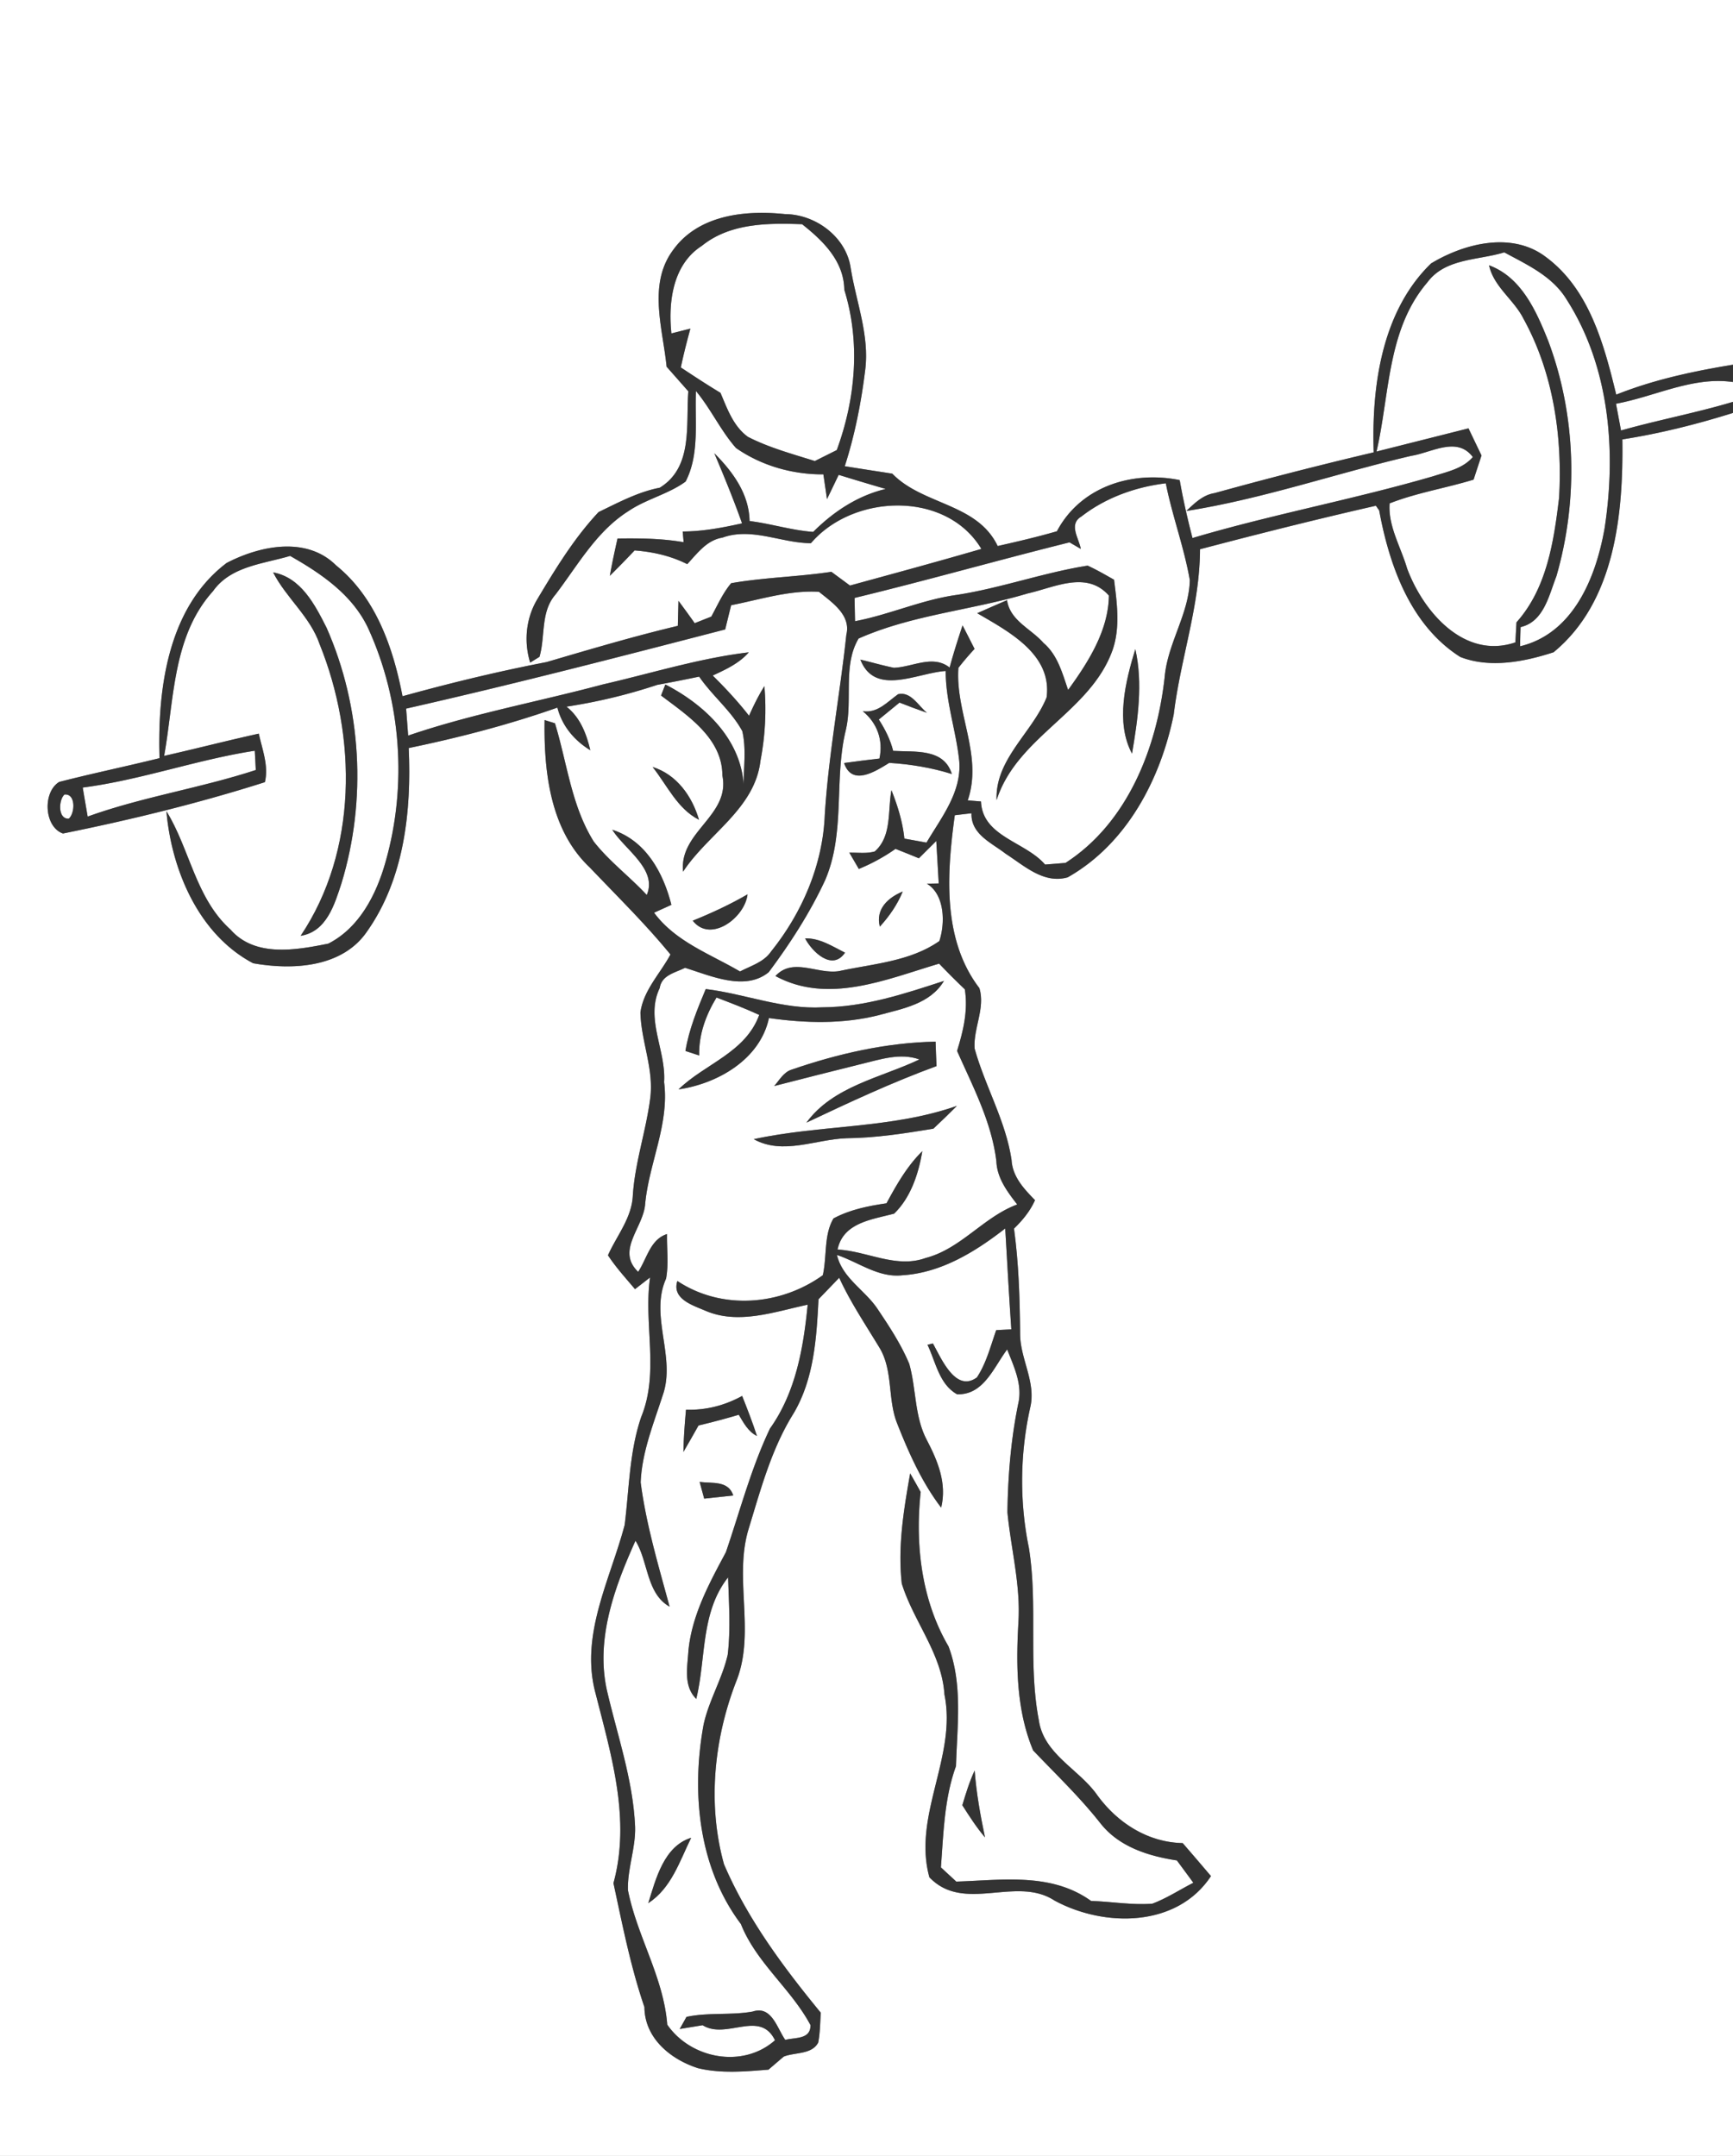 <svg width="221pt" height="275pt" viewBox="0 0 221 275" xmlns="http://www.w3.org/2000/svg">
  <rect x="0" y="0" width="221" height="275" fill="#808080" stroke="none"/>
  <g fill="#FFF">
    <path d="M0 0h221v46.52c-5.06.83-10.11 1.91-14.89 3.82-1.55-6.38-3.43-13.47-8.99-17.57-4.32-3.28-10.4-1.72-14.62.83-6.31 6.11-7.6 15.71-7.32 24.1-6.8 1.6-13.57 3.34-20.3 5.2-1.49.23-2.56 1.31-3.6 2.28 9.72-1.53 19.08-4.79 28.66-7.03 2.59-.39 5.86-2.56 7.88.15-1.29 1.5-3.28 1.87-5.06 2.45-10.15 2.96-20.56 4.87-30.69 7.88-.63-2.44-1.2-4.91-1.63-7.39-6.09-1.24-12.65.84-15.66 6.53-2.49.72-5.02 1.31-7.55 1.88-2.63-5.49-9.53-5.2-13.44-9.23-2.02-.32-4.04-.62-6.06-.95 1.28-3.98 2.09-8.1 2.6-12.24.58-4.48-1.18-8.78-1.86-13.13-.61-3.92-4.5-6.77-8.37-6.79-5.05-.54-11.03.1-14.24 4.55-3.28 4.37-1.34 10-.85 14.92.92 1.04 1.85 2.09 2.77 3.14-.33 4.26.63 9.66-3.64 12.29-2.78.54-5.28 1.89-7.81 3.11-3.12 3.33-5.49 7.23-7.82 11.13-1.44 2.42-1.73 5.38-.9 8.07.29-.18.89-.55 1.19-.74.76-2.62.11-5.73 2.03-7.93 2.85-3.74 5.23-8.09 9.32-10.66 2.27-1.54 5.06-2.14 7.28-3.76 1.82-3.51 1.15-7.73 1.32-11.55 1.91 2.28 3.14 5.04 5.11 7.27 3.25 2.26 7.19 3.38 11.14 3.36.12.79.35 2.37.46 3.16.5-1.03 1-2.06 1.49-3.1 1.99.62 3.99 1.21 5.99 1.8-3.6.87-6.65 2.9-9.24 5.48-2.74-.2-5.38-1.05-8.11-1.39-.07-3.48-2.15-6.29-4.5-8.65 1.25 2.95 2.47 5.92 3.54 8.95-2.49.55-5.01 1.03-7.57 1.04l.12 1.36c-2.78-.48-5.61-.51-8.43-.47-.36 1.58-.7 3.17-.98 4.76 1.07-1.06 2.12-2.14 3.16-3.24 2.33.18 4.61.69 6.71 1.75 1.28-1.37 2.48-3.06 4.48-3.38 3.75-1.36 7.51.7 11.29.71 5.34-6.28 17.21-6.79 21.74.73-5.57 1.62-11.17 3.14-16.76 4.67-.59-.44-1.77-1.31-2.37-1.75-4.24.64-8.55.71-12.78 1.45-1.07 1.27-1.74 2.81-2.53 4.26l-2.12.84c-.68-.96-1.37-1.91-2.07-2.85l-.08 3.19c-5.63 1.34-11.18 2.99-16.73 4.62-6.18 1.19-12.31 2.68-18.38 4.36-1.19-6.19-3.4-12.59-8.47-16.69-3.77-3.76-9.74-2.51-13.96-.31-7.52 5.69-8.82 16.11-8.56 24.9-4.25 1.05-8.55 1.94-12.79 3.03-2.14 1.3-1.93 5.74.48 6.58 8.67-1.75 17.33-3.87 25.75-6.55.5-2.1-.34-4.17-.78-6.19-4.04.89-8.04 1.93-12.07 2.84 1.29-7.14 1.05-15.27 6.23-21.01 2.26-3.2 6.39-3.47 9.84-4.5 3.97 2.26 7.96 4.96 9.96 9.25 4.21 9.23 4.99 20.01 2.21 29.77-1.16 4.13-3.33 8.42-7.31 10.44-4.11.82-9.33 1.78-12.47-1.8-4.44-4-5.17-10.23-8.17-15.1.66 7.52 4.11 15.73 11.06 19.4 5.01.89 11.37.58 14.53-4.06 4.75-6.74 5.67-15.36 5.31-23.39 6.41-1.33 12.78-2.98 18.96-5.16.6 2.34 2.15 4.19 4.2 5.44-.5-2.11-1.29-4.18-3.04-5.56 3.92-.6 7.8-1.52 11.57-2.78 1.78-.32 3.57-.68 5.35-1.05 1.67 2.44 4.08 4.34 5.5 6.95.52 2.22.18 4.52.17 6.77-.42-5.86-5.05-10.18-9.98-12.72-.14.35-.41 1.05-.55 1.41 3.38 2.56 7.82 5.44 7.82 10.19 1.05 5.16-5.54 7.15-5.01 12.28 3.16-4.83 9.15-7.99 9.87-14.16.6-3.13.77-6.33.5-9.51-.76 1.21-1.38 2.48-1.96 3.78-1.42-1.82-2.99-3.51-4.63-5.13 1.66-.77 3.37-1.55 4.6-2.96-6.32.75-12.44 2.68-18.63 4.1-8.26 2.21-16.71 3.75-24.81 6.52-.09-1.15-.17-2.29-.26-3.44 13.63-3.09 27.16-6.59 40.69-10.1.25-1.03.5-2.06.76-3.09 3.69-.72 7.4-1.94 11.2-1.71 1.68 1.36 4.11 2.97 3.49 5.48-.82 7.68-2.27 15.28-2.75 22.98-.25 6.37-2.89 12.49-6.85 17.42-.92 1.36-2.57 1.82-3.96 2.55-3.83-2.25-8.22-3.79-10.96-7.5.55-.25 1.66-.75 2.21-1-1.04-4.1-3.26-8.2-7.54-9.58 1.59 2.53 5.8 5.04 4.4 8.32-2.18-2.35-4.78-4.28-6.76-6.81-2.86-4.56-3.4-10.05-4.95-15.09-.33-.1-.99-.31-1.32-.41-.11 6.55.71 14.04 5.75 18.79 3.48 3.66 7.1 7.2 10.3 11.11-1.3 2.43-3.46 4.58-3.83 7.4.08 3.68 1.74 7.21 1.25 10.94-.53 4.17-1.95 8.19-2.22 12.41-.13 2.87-2.05 5.11-3.17 7.62 1.01 1.54 2.26 2.91 3.45 4.32.48-.37 1.44-1.12 1.92-1.49-.85 5.92 1.21 12.09-1.13 17.79-1.52 4.45-1.53 9.17-2.11 13.78-1.85 7-5.73 14.06-3.71 21.49 2 7.89 4.51 16.05 2.28 24.2 1.15 5.33 2.18 10.64 3.95 15.81.03 3.97 3.33 6.67 6.83 7.79 2.95.71 6 .43 8.99.19.65-.56 1.3-1.12 1.95-1.67 1.43-.57 3.56-.23 4.39-1.78.25-1.26.24-2.55.33-3.81-4.79-5.84-9.35-11.97-12.34-18.93-2.16-7.75-1.27-16.22 1.68-23.65 2.3-6.22-.48-13 1.5-19.28 1.53-5.01 2.91-10.17 5.72-14.64 2.57-4.37 2.9-9.56 3.15-14.51.88-.91 1.76-1.83 2.64-2.74 1.43 3.12 3.36 5.98 5.13 8.91 1.78 2.93 1.01 6.59 2.27 9.7 1.48 3.75 3.14 7.48 5.6 10.71.75-3.09-.42-5.92-1.81-8.59-1.61-3.02-1.35-6.54-2.26-9.76-1.04-2.48-2.53-4.75-4.03-6.98-1.6-2.42-4.48-3.91-5.19-6.9 2.74.91 5.3 2.94 8.34 2.59 4.94-.3 9.31-3 13.12-5.97.26 4.29.48 8.58.78 12.87-.48.02-1.44.07-1.93.1-.72 2.04-1.25 4.2-2.46 6.03-2.71 1.98-4.53-2.4-5.61-4.33-.18.04-.52.13-.69.17 1.05 2.18 1.48 5.03 3.77 6.31 3.4.12 4.69-3.47 6.39-5.72.86 2.21 2 4.52 1.4 6.97-.93 4.54-1.3 9.16-1.37 13.79.45 4.7 1.71 9.33 1.4 14.09-.31 5.47-.26 11.18 1.88 16.3 2.92 3.06 5.99 5.99 8.61 9.33 2.36 2.98 6.1 4.15 9.72 4.7.7.94 1.4 1.89 2.1 2.85-1.74.89-3.39 1.98-5.23 2.67-2.61.2-5.21-.27-7.81-.35-5.09-3.66-11.36-2.65-17.19-2.47l-1.96-1.81c.33-4.34.42-8.78 1.92-12.91.15-5.07.88-10.43-.95-15.28-3.45-5.88-4.28-13-3.55-19.69-.44-.8-.89-1.59-1.34-2.38-.82 4.62-1.6 9.36-1.07 14.06 1.5 4.84 5.11 8.91 5.44 14.14 1.62 7.92-4.09 15.45-1.92 23.32 4.41 4.63 11.03-.25 15.96 2.97 6.32 3.43 15.61 3.47 19.95-3.12-1.2-1.41-2.4-2.82-3.61-4.21-4.44-.09-8.28-2.56-10.85-6.06-2.34-3.38-6.88-5.24-7.5-9.65-1.38-7.23-.09-14.68-1.26-21.94-1.21-5.87-1.14-12.02.16-17.87.81-3.28-1.32-6.28-1.28-9.53-.04-4.45-.18-8.91-.78-13.33 1.09-1.06 2.06-2.23 2.68-3.63-1.41-1.44-2.87-2.99-2.99-5.12-.74-4.99-3.37-9.39-4.71-14.21-.19-2.58 1.38-5.13.61-7.71-4.77-6.23-4.15-14.71-3.14-22.06.7-.09 1.41-.17 2.13-.25-.09 2.68 2.57 3.77 4.34 5.15 2.37 1.52 4.86 3.9 7.93 3.02 7.53-4.26 11.85-12.52 13.52-20.78.85-7.08 3.34-13.87 3.35-21.07 7.44-1.96 14.92-3.84 22.43-5.55l.42.6c1.3 7.06 4 14.66 10.34 18.69 3.78 1.48 8.19.61 11.9-.6 7.85-6.46 8.9-17.66 8.77-27.15 4.78-.75 9.49-1.93 14.11-3.38V275H0V0m34.83 73.01c1.66 3.26 4.72 5.63 5.93 9.16 4.77 11.82 4.85 26.36-2.42 37.2 3.3-.52 4.32-3.98 5.21-6.71 3.23-10.61 2.58-22.44-1.91-32.6-1.49-2.94-3.24-6.38-6.81-7.05m48.39 24.82c1.85 2.33 3.16 5.34 5.92 6.74-.88-3-2.83-5.77-5.92-6.74m5.12 19.61c2.28 2.92 6.66-.4 6.99-3.36-2.24 1.3-4.59 2.39-6.99 3.36m34.38 112.83c.9 1.41 1.8 2.82 2.89 4.1-.59-2.82-1.1-5.65-1.32-8.53-.66 1.43-1.12 2.92-1.57 4.43z"/>
    <path d="M89.5 31.36c3.6-2.91 8.4-2.92 12.79-2.76 2.67 2.12 5.32 4.68 5.38 8.36 2.08 6.71 1.44 13.91-.96 20.45l-2.8 1.4c-2.88-.91-5.84-1.7-8.54-3.09-1.86-1.36-2.63-3.59-3.49-5.61-1.72-1.04-3.39-2.13-5.06-3.24.35-1.66.77-3.31 1.22-4.95-.61.15-1.82.46-2.42.61-.42-4.01.17-8.8 3.88-11.17zM182.03 36.01c2.29-3.09 6.47-2.79 9.8-3.82 2.92 1.58 6.16 3.05 7.95 6.01 5.5 8.58 6.36 19.37 4.84 29.23-1.1 6.21-3.97 13.38-10.77 15.01.01-.82.03-1.63.06-2.45 2.97-.68 3.62-4.06 4.57-6.49 2.82-9.76 2.53-20.53-1.06-30.06-1.52-3.79-3.41-8.08-7.53-9.6.6 2.76 3.18 4.38 4.4 6.83 3.81 6.92 4.98 15.04 4.53 22.85-.67 5.55-1.56 11.54-5.43 15.86-.04.64-.11 1.92-.14 2.56-6.54 2.23-11.77-3.94-13.81-9.43-.79-2.72-2.45-5.42-2.23-8.3 3.45-1.36 7.16-1.94 10.71-3.03.33-1.03.67-2.05 1.01-3.08-.56-1.15-1.11-2.31-1.66-3.46-3.91.99-7.82 1.97-11.73 2.96 1.69-7.28 1.33-15.57 6.49-21.59zM206.08 51.5c4.96-.91 9.78-3.51 14.91-2.77l.01-.36v2.89c-4.71 1.41-9.55 2.31-14.28 3.65l-.64-3.41zM137.91 65.88c3.07-2.39 6.9-3.77 10.76-4.23.82 4.16 2.34 8.17 3.06 12.35-.1 4.32-2.85 8.07-3.21 12.4-1 9.04-4.74 18.57-12.64 23.67-.65.06-1.96.16-2.61.21-2.51-2.93-7.98-3.54-8.17-8.05-.42-.03-1.27-.1-1.69-.14 1.96-5.7-1.6-11.19-1.19-16.9.65-.84 1.34-1.64 2.06-2.42-.51-1-1.01-2-1.53-3-.59 1.78-1.16 3.56-1.65 5.38-2.14-1.69-4.74-.05-7.11.03-1.44-.29-2.84-.71-4.27-1.04 1.85 4.75 7.29 1.67 10.88 1.45-.01 3.93 1.34 7.65 1.73 11.52.31 3.95-2.29 7.17-4.18 10.37-.7-.13-2.11-.38-2.82-.51-.22-2.14-.86-4.19-1.65-6.18-.49 2.62.08 5.89-2.13 7.82-1.06.3-2.17.13-3.24.15.4.69.81 1.38 1.21 2.08 1.65-.68 3.22-1.53 4.68-2.56.99.39 1.99.79 2.98 1.2.55-.55 1.67-1.66 2.22-2.21.08 1.35.24 4.07.31 5.42-.37.01-1.13.02-1.51.03 2.33 1.41 2.33 5.11 1.59 7.32-3.73 2.61-8.45 2.89-12.78 3.83-2.76.45-5.88-1.8-8.12.63 6.73 3.65 14.19.4 20.87-1.58 1.07 1.12 2.16 2.21 3.28 3.28.43 2.67-.2 5.31-.99 7.85 2.01 4.54 4.4 9.05 5.01 14.05.08 2.17 1.39 3.9 2.66 5.54-4.31 1.6-7.17 5.66-11.69 6.83-3.75 1.36-7.47-.89-11.22-1.08.71-3.45 4.41-3.83 7.21-4.58 2.13-2.05 3.12-5.11 3.6-7.97-1.94 1.9-3.29 4.28-4.57 6.65-2.33.34-4.67.81-6.76 1.93-1.25 2.11-.82 4.85-1.36 7.24-5.4 3.89-12.89 4.49-18.55.74-.72 2.26 1.89 3.08 3.5 3.76 4.23 1.87 8.87.17 13.12-.74-.54 5.5-1.52 11.19-4.81 15.8-2.4 5.04-3.82 10.5-5.62 15.77-2.12 3.96-4.34 8.02-4.78 12.57-.12 2.08-.67 4.49 1 6.15 1.27-5.21.53-11.03 4.06-15.51.1 3.29.34 6.6-.05 9.88-.7 3.08-2.42 5.84-3.08 8.93-1.58 8.65-.65 18.21 4.76 25.41 1.98 4.97 6.4 8.25 8.88 12.9.01 1.85-1.94 1.55-3.22 1.88-1.05-1.48-1.73-4.42-4.16-3.61-2.79.5-5.72.08-8.44.68-.21.39-.64 1.15-.86 1.54.98-.16 1.95-.32 2.92-.48 3.04 1.9 7.3-2.04 9.23 1.92-4.09 3.63-10.72 2.38-13.74-1.99-.46-6.03-3.85-11.27-5.01-17.14-.09-2.75 1-5.38.91-8.12-.26-6.02-2.3-11.73-3.63-17.55-1.38-6.53 1.04-13.05 3.68-18.92 1.65 2.65 1.37 6.74 4.35 8.41-1.42-5.24-2.99-10.46-3.69-15.85.16-3.87 1.64-7.47 2.81-11.1 1.73-4.88-1.71-10.13.43-14.89.35-1.87.08-3.8.12-5.69-2.16.7-2.55 3.14-3.68 4.82-2.89-2.76.75-5.69.9-8.75.52-5.22 3.09-10.11 2.41-15.45.27-4.05-2.44-8.07-.56-12 .25-1.66 1.98-1.95 3.23-2.58 3.26 1.01 7.65 3.03 10.67.56 2.74-3.67 5.26-7.57 7.19-11.73 2.63-6.09 1.1-12.88 2.65-19.19.89-3.81-.42-8.2 1.62-11.64 6.81-3.03 14.44-3.61 21.56-5.75 3.41-.76 7.52-2.96 10.36.27-.05 4.47-2.65 8.52-5.2 12.04-.74-2.15-1.34-4.47-3.14-6-1.58-1.81-4.26-2.82-4.65-5.45-1.27.54-2.54 1.1-3.8 1.66 3.99 2.33 9.57 5.23 8.85 10.73-1.81 4.5-6.59 7.88-6.38 13.11 2.59-8.11 11.96-11.21 14.79-19.14 1-2.89.56-6.01.19-8.97-1.11-.63-2.21-1.27-3.37-1.8-5.62.89-11.03 2.86-16.66 3.73-4.46.61-8.59 2.52-13 3.36-.02-.74-.05-2.23-.06-2.97 9.18-2.22 18.25-4.81 27.41-7.09l1.44.84c-.25-1.39-1.6-3.15.08-4.14m6.45 30.25c.74-4.36 1.41-8.97.42-13.33-1.26 4.14-2.56 9.34-.42 13.33m-29.83-7.58c-1.4 1-2.61 2.44-4.51 2.17 1.84 1.49 2.64 3.7 2.13 6.04-1.5.17-3.01.36-4.51.57 1.01 3 3.97 1.08 5.76-.02 2.71.17 5.39.61 7.98 1.42-1.01-3.32-4.76-2.78-7.48-2.95-.36-1.44-1.03-2.76-1.83-4 .88-.71 1.76-1.43 2.64-2.16 1.16.46 2.32.89 3.5 1.3-1.09-.87-2.04-2.75-3.68-2.37m-2.33 29.65c1.21-1.33 2.24-2.81 2.92-4.48-1.88.78-3.49 2.24-2.92 4.48m-9.53 1.5c.9 1.72 3.47 4.21 5.09 1.82-1.61-.8-3.21-1.88-5.09-1.82m2.25 8.79c-5.11.29-9.91-1.72-14.92-2.33-1.07 2.56-2.14 5.14-2.59 7.9.43.14 1.31.43 1.75.57-.06-2.67.85-5.14 2.21-7.39 1.83.7 3.67 1.4 5.45 2.22-1.77 4.84-6.93 6.22-10.29 9.5 4.99-.73 10.4-3.82 11.53-9.1 4.64.66 9.43.79 14-.37 3.04-.83 6.56-1.42 8.32-4.37-5.01 1.64-10.13 3.34-15.46 3.37m-3.94 7.94c-1.04.31-1.57 1.33-2.25 2.1 3.7-.95 7.4-1.89 11.11-2.81 2.42-.58 4.95-1.46 7.41-.58-4.92 2.34-11.02 3.41-14.41 8.06 5.45-2.58 10.91-5.13 16.59-7.21-.05-1.04-.09-2.08-.12-3.12-6.25.12-12.43 1.53-18.33 3.56m-4.86 8.88c3.73 2.07 7.9.01 11.84-.12 3.72-.04 7.4-.61 11.07-1.22 1.01-.95 2.02-1.92 3-2.91-8.35 2.94-17.34 2.39-25.91 4.25m-8.64 34.51c-.16 1.79-.3 3.59-.33 5.39.65-1.13 1.3-2.25 1.93-3.38 1.72-.41 3.43-.86 5.13-1.37.62 1.03 1.19 2.15 2.32 2.71-.56-1.73-1.22-3.42-1.89-5.11-2.21 1.22-4.63 1.84-7.16 1.76m1.74 9.21c.15.53.44 1.59.58 2.13l3.71-.4c-.63-1.94-2.7-1.52-4.29-1.73m-6.55 53.73c2.95-1.92 4-5.35 5.47-8.34-3.48 1.08-4.51 5.26-5.47 8.34zM10.55 100.46c7.44-.97 14.54-3.56 21.94-4.7.04.61.1 1.84.13 2.46-7.04 2.31-14.45 3.42-21.44 5.94-.16-.92-.48-2.77-.63-3.7zM8.22 101.35c1.45-.16 1.37 2.35.56 3.07-1.4.11-1.34-2.35-.56-3.07z"/>
  </g>
  <g fill="#333">
    <path d="M85.86 31.86c3.21-4.45 9.19-5.09 14.24-4.55 3.87.02 7.76 2.87 8.37 6.79.68 4.35 2.44 8.65 1.86 13.13-.51 4.14-1.32 8.26-2.6 12.24 2.02.33 4.04.63 6.06.95 3.91 4.03 10.81 3.74 13.44 9.23 2.53-.57 5.06-1.16 7.55-1.88 3.01-5.69 9.57-7.77 15.66-6.53.43 2.48 1 4.95 1.63 7.39 10.13-3.01 20.54-4.92 30.69-7.88 1.78-.58 3.77-.95 5.06-2.45-2.02-2.71-5.29-.54-7.88-.15-9.58 2.24-18.94 5.5-28.66 7.03 1.04-.97 2.11-2.05 3.6-2.28 6.73-1.86 13.5-3.6 20.3-5.2-.28-8.39 1.01-17.99 7.32-24.1 4.22-2.55 10.3-4.11 14.62-.83 5.56 4.1 7.44 11.19 8.99 17.57 4.78-1.91 9.83-2.99 14.89-3.82v1.85l-.01.36c-5.13-.74-9.95 1.86-14.91 2.77l.64 3.41c4.73-1.34 9.57-2.24 14.28-3.65v1.41c-4.62 1.45-9.33 2.63-14.11 3.38.13 9.49-.92 20.69-8.77 27.15-3.71 1.21-8.12 2.08-11.9.6-6.34-4.03-9.04-11.63-10.34-18.69l-.42-.6c-7.51 1.71-14.99 3.59-22.43 5.55-.01 7.2-2.5 13.99-3.35 21.07-1.67 8.26-5.99 16.52-13.52 20.78-3.07.88-5.56-1.5-7.93-3.02-1.77-1.38-4.43-2.47-4.34-5.15-.72.08-1.43.16-2.13.25-1.01 7.35-1.63 15.83 3.14 22.06.77 2.58-.8 5.13-.61 7.71 1.34 4.82 3.97 9.22 4.71 14.21.12 2.13 1.58 3.68 2.99 5.12-.62 1.4-1.59 2.57-2.68 3.63.6 4.42.74 8.88.78 13.33-.04 3.25 2.09 6.25 1.28 9.53-1.3 5.85-1.37 12-.16 17.87 1.17 7.26-.12 14.71 1.26 21.94.62 4.41 5.16 6.27 7.5 9.65 2.57 3.5 6.41 5.97 10.85 6.06 1.21 1.39 2.41 2.8 3.61 4.21-4.34 6.59-13.63 6.55-19.95 3.12-4.93-3.22-11.55 1.66-15.96-2.97-2.17-7.87 3.54-15.4 1.92-23.32-.33-5.23-3.94-9.3-5.44-14.14-.53-4.7.25-9.44 1.07-14.06.45.79.9 1.58 1.34 2.38-.73 6.69.1 13.81 3.55 19.69 1.83 4.85 1.1 10.21.95 15.28-1.5 4.13-1.59 8.57-1.92 12.91l1.96 1.81c5.83-.18 12.1-1.19 17.19 2.47 2.6.08 5.2.55 7.81.35 1.84-.69 3.49-1.78 5.23-2.67-.7-.96-1.4-1.91-2.1-2.85-3.62-.55-7.36-1.72-9.72-4.7-2.62-3.34-5.69-6.27-8.61-9.33-2.14-5.12-2.19-10.83-1.88-16.3.31-4.76-.95-9.39-1.4-14.09.07-4.63.44-9.25 1.37-13.79.6-2.45-.54-4.76-1.4-6.97-1.7 2.25-2.99 5.84-6.39 5.72-2.29-1.28-2.72-4.13-3.77-6.31.17-.04.51-.13.69-.17 1.08 1.93 2.9 6.31 5.61 4.33 1.21-1.83 1.74-3.99 2.46-6.03.49-.03 1.45-.08 1.93-.1-.3-4.29-.52-8.58-.78-12.87-3.81 2.97-8.18 5.67-13.12 5.97-3.04.35-5.6-1.68-8.34-2.59.71 2.99 3.59 4.48 5.19 6.9 1.5 2.23 2.99 4.5 4.03 6.98.91 3.22.65 6.74 2.26 9.76 1.39 2.67 2.56 5.5 1.81 8.59-2.46-3.23-4.12-6.96-5.6-10.71-1.26-3.11-.49-6.77-2.27-9.7-1.77-2.93-3.7-5.79-5.13-8.91-.88.91-1.76 1.83-2.64 2.74-.25 4.95-.58 10.14-3.15 14.51-2.81 4.47-4.19 9.63-5.72 14.64-1.98 6.28.8 13.06-1.5 19.28-2.95 7.43-3.84 15.9-1.68 23.65 2.99 6.96 7.55 13.09 12.34 18.93-.09 1.26-.08 2.55-.33 3.81-.83 1.55-2.96 1.21-4.39 1.78-.65.55-1.3 1.11-1.95 1.67-2.99.24-6.04.52-8.99-.19-3.5-1.12-6.8-3.82-6.83-7.79-1.77-5.17-2.8-10.48-3.95-15.81 2.23-8.15-.28-16.31-2.28-24.2-2.02-7.43 1.86-14.49 3.71-21.49.58-4.61.59-9.33 2.11-13.78 2.34-5.7.28-11.87 1.13-17.79-.48.37-1.44 1.12-1.92 1.49-1.19-1.41-2.44-2.78-3.45-4.32 1.12-2.51 3.04-4.75 3.17-7.62.27-4.22 1.69-8.24 2.22-12.41.49-3.73-1.17-7.26-1.25-10.94.37-2.82 2.53-4.97 3.83-7.4-3.2-3.91-6.82-7.45-10.3-11.11-5.04-4.75-5.86-12.24-5.75-18.79.33.1.99.31 1.32.41 1.55 5.04 2.09 10.53 4.95 15.09 1.98 2.53 4.58 4.46 6.76 6.81 1.4-3.28-2.81-5.79-4.4-8.32 4.28 1.38 6.5 5.48 7.54 9.58-.55.25-1.66.75-2.21 1 2.74 3.71 7.13 5.25 10.96 7.5 1.39-.73 3.04-1.19 3.96-2.55 3.96-4.93 6.6-11.05 6.85-17.42.48-7.7 1.93-15.3 2.75-22.98.62-2.51-1.81-4.12-3.49-5.48-3.8-.23-7.51.99-11.2 1.71-.26 1.03-.51 2.06-.76 3.09-13.53 3.51-27.06 7.01-40.69 10.1.09 1.15.17 2.29.26 3.44 8.1-2.77 16.55-4.31 24.81-6.52 6.19-1.42 12.31-3.35 18.63-4.1-1.23 1.41-2.94 2.19-4.6 2.96 1.64 1.62 3.21 3.31 4.63 5.13.58-1.3 1.2-2.57 1.96-3.78.27 3.18.1 6.38-.5 9.51-.72 6.17-6.71 9.33-9.87 14.16-.53-5.13 6.06-7.12 5.01-12.28 0-4.75-4.44-7.63-7.82-10.19.14-.36.41-1.06.55-1.41 4.93 2.54 9.56 6.86 9.98 12.72.01-2.25.35-4.55-.17-6.77-1.42-2.61-3.83-4.51-5.5-6.95-1.78.37-3.57.73-5.35 1.05a69.866 69.866 0 0 1-11.57 2.78c1.75 1.38 2.54 3.45 3.04 5.56-2.05-1.25-3.6-3.1-4.2-5.44-6.18 2.18-12.55 3.83-18.96 5.16.36 8.03-.56 16.65-5.31 23.39-3.16 4.64-9.52 4.95-14.53 4.06-6.95-3.67-10.4-11.88-11.06-19.4 3 4.87 3.73 11.1 8.17 15.1 3.14 3.58 8.36 2.62 12.47 1.8 3.98-2.02 6.15-6.31 7.31-10.44 2.78-9.76 2-20.54-2.21-29.77-2-4.29-5.99-6.99-9.96-9.25-3.45 1.03-7.58 1.3-9.84 4.5-5.18 5.74-4.94 13.87-6.23 21.01 4.03-.91 8.03-1.95 12.07-2.84.44 2.02 1.28 4.09.78 6.19-8.42 2.68-17.08 4.8-25.75 6.55-2.41-.84-2.62-5.28-.48-6.58 4.24-1.09 8.54-1.98 12.79-3.03-.26-8.79 1.04-19.21 8.56-24.9 4.22-2.2 10.19-3.45 13.96.31 5.07 4.1 7.28 10.5 8.47 16.69 6.07-1.68 12.2-3.17 18.38-4.36 5.55-1.63 11.1-3.28 16.73-4.62l.08-3.19c.7.94 1.39 1.89 2.07 2.85l2.12-.84c.79-1.45 1.46-2.99 2.53-4.26 4.23-.74 8.54-.81 12.78-1.45.6.44 1.78 1.31 2.37 1.75 5.59-1.53 11.19-3.05 16.76-4.67-4.53-7.52-16.4-7.01-21.74-.73-3.78-.01-7.54-2.07-11.29-.71-2 .32-3.2 2.01-4.48 3.38-2.1-1.06-4.38-1.57-6.71-1.75-1.04 1.1-2.09 2.18-3.16 3.24.28-1.59.62-3.18.98-4.76 2.82-.04 5.65-.01 8.43.47l-.12-1.36c2.56-.01 5.08-.49 7.57-1.04-1.07-3.03-2.29-6-3.54-8.95 2.35 2.36 4.43 5.17 4.5 8.65 2.73.34 5.37 1.19 8.11 1.39 2.59-2.58 5.64-4.61 9.24-5.48-2-.59-4-1.18-5.99-1.8-.49 1.04-.99 2.07-1.49 3.1-.11-.79-.34-2.37-.46-3.16-3.95.02-7.89-1.1-11.14-3.36-1.97-2.23-3.2-4.99-5.11-7.27-.17 3.82.5 8.04-1.32 11.55-2.22 1.62-5.01 2.22-7.28 3.76-4.09 2.57-6.47 6.92-9.32 10.66-1.92 2.2-1.27 5.31-2.03 7.93-.3.19-.9.56-1.19.74-.83-2.69-.54-5.65.9-8.07 2.33-3.9 4.7-7.8 7.82-11.13 2.53-1.22 5.03-2.57 7.81-3.11 4.27-2.63 3.31-8.03 3.64-12.29-.92-1.05-1.85-2.1-2.77-3.14-.49-4.92-2.43-10.55.85-14.92m3.64-.5c-3.71 2.37-4.3 7.16-3.88 11.17.6-.15 1.81-.46 2.42-.61-.45 1.64-.87 3.29-1.22 4.95 1.67 1.11 3.34 2.2 5.06 3.24.86 2.02 1.63 4.25 3.49 5.61 2.7 1.39 5.66 2.18 8.54 3.09l2.8-1.4c2.4-6.54 3.04-13.74.96-20.45-.06-3.68-2.71-6.24-5.38-8.36-4.39-.16-9.19-.15-12.79 2.76m92.53 4.65c-5.16 6.02-4.8 14.31-6.49 21.59 3.91-.99 7.82-1.97 11.73-2.96.55 1.15 1.1 2.31 1.66 3.46-.34 1.03-.68 2.05-1.01 3.08-3.55 1.09-7.26 1.67-10.71 3.03-.22 2.88 1.44 5.58 2.23 8.3 2.04 5.49 7.27 11.66 13.81 9.43.03-.64.1-1.92.14-2.56 3.87-4.32 4.76-10.31 5.43-15.86.45-7.81-.72-15.93-4.53-22.85-1.22-2.45-3.8-4.07-4.4-6.83 4.12 1.52 6.01 5.81 7.53 9.6 3.59 9.53 3.88 20.3 1.06 30.06-.95 2.43-1.6 5.81-4.57 6.49-.03.82-.05 1.63-.06 2.45 6.8-1.63 9.67-8.8 10.77-15.01 1.52-9.86.66-20.65-4.84-29.23-1.79-2.96-5.03-4.43-7.95-6.01-3.33 1.03-7.51.73-9.8 3.82m-44.12 29.87c-1.68.99-.33 2.75-.08 4.14l-1.44-.84c-9.16 2.28-18.23 4.87-27.41 7.09.01.74.04 2.23.06 2.97 4.41-.84 8.54-2.75 13-3.36 5.63-.87 11.04-2.84 16.66-3.73 1.16.53 2.26 1.17 3.37 1.8.37 2.96.81 6.08-.19 8.97-2.83 7.93-12.2 11.03-14.79 19.14-.21-5.23 4.57-8.61 6.38-13.11.72-5.5-4.86-8.4-8.85-10.73 1.26-.56 2.53-1.12 3.8-1.66.39 2.63 3.07 3.64 4.65 5.45 1.8 1.53 2.4 3.85 3.14 6 2.55-3.52 5.15-7.57 5.2-12.04-2.84-3.23-6.95-1.03-10.36-.27-7.12 2.14-14.75 2.72-21.56 5.75-2.04 3.44-.73 7.83-1.62 11.64-1.55 6.31-.02 13.1-2.65 19.19-1.93 4.16-4.45 8.06-7.19 11.73-3.02 2.47-7.41.45-10.67-.56-1.25.63-2.98.92-3.23 2.58-1.88 3.93.83 7.95.56 12 .68 5.34-1.89 10.23-2.41 15.45-.15 3.06-3.79 5.99-.9 8.75 1.13-1.68 1.52-4.12 3.68-4.82-.04 1.89.23 3.82-.12 5.69-2.14 4.76 1.3 10.01-.43 14.89-1.17 3.63-2.65 7.23-2.81 11.1.7 5.39 2.27 10.61 3.69 15.85-2.98-1.67-2.7-5.76-4.35-8.41-2.64 5.87-5.06 12.39-3.68 18.92 1.33 5.82 3.37 11.53 3.63 17.55.09 2.74-1 5.37-.91 8.12 1.16 5.87 4.55 11.11 5.01 17.14 3.02 4.37 9.65 5.62 13.74 1.99-1.93-3.96-6.19-.02-9.23-1.92-.97.16-1.94.32-2.92.48.22-.39.65-1.15.86-1.54 2.72-.6 5.65-.18 8.44-.68 2.43-.81 3.11 2.13 4.16 3.61 1.28-.33 3.23-.03 3.22-1.88-2.48-4.65-6.9-7.93-8.88-12.9-5.41-7.2-6.34-16.76-4.76-25.41.66-3.09 2.38-5.85 3.08-8.93.39-3.28.15-6.59.05-9.88-3.53 4.48-2.79 10.3-4.06 15.51-1.67-1.66-1.12-4.07-1-6.15.44-4.55 2.66-8.61 4.78-12.57 1.8-5.27 3.22-10.73 5.62-15.77 3.29-4.61 4.27-10.3 4.81-15.8-4.25.91-8.89 2.61-13.12.74-1.61-.68-4.22-1.5-3.5-3.76 5.66 3.75 13.15 3.15 18.55-.74.54-2.39.11-5.13 1.36-7.24 2.09-1.12 4.43-1.59 6.76-1.93 1.28-2.37 2.63-4.75 4.57-6.65-.48 2.86-1.47 5.92-3.6 7.97-2.8.75-6.5 1.13-7.21 4.58 3.75.19 7.47 2.44 11.22 1.08 4.52-1.17 7.38-5.23 11.69-6.83-1.27-1.64-2.58-3.37-2.66-5.54-.61-5-3-9.51-5.01-14.05.79-2.54 1.42-5.18.99-7.85-1.12-1.07-2.21-2.16-3.28-3.28-6.68 1.98-14.14 5.23-20.87 1.58 2.24-2.43 5.36-.18 8.12-.63 4.33-.94 9.05-1.22 12.78-3.83.74-2.21.74-5.91-1.59-7.32.38-.01 1.14-.02 1.51-.03-.07-1.35-.23-4.07-.31-5.42-.55.55-1.67 1.66-2.22 2.21-.99-.41-1.99-.81-2.98-1.2a23.893 23.893 0 0 1-4.68 2.56c-.4-.7-.81-1.39-1.21-2.08 1.07-.02 2.18.15 3.24-.15 2.21-1.93 1.64-5.2 2.13-7.82.79 1.99 1.43 4.04 1.65 6.18.71.13 2.12.38 2.82.51 1.89-3.2 4.49-6.42 4.18-10.37-.39-3.87-1.74-7.59-1.73-11.52-3.59.22-9.03 3.3-10.88-1.45 1.43.33 2.83.75 4.27 1.04 2.37-.08 4.97-1.72 7.11-.03.49-1.82 1.06-3.6 1.65-5.38.52 1 1.02 2 1.53 3-.72.78-1.41 1.58-2.06 2.42-.41 5.71 3.15 11.2 1.19 16.9.42.04 1.27.11 1.69.14.19 4.51 5.66 5.12 8.17 8.05.65-.05 1.96-.15 2.61-.21 7.9-5.1 11.64-14.63 12.64-23.67.36-4.33 3.11-8.08 3.21-12.4-.72-4.18-2.24-8.19-3.06-12.35-3.86.46-7.69 1.84-10.76 4.23M10.55 100.46c.15.93.47 2.78.63 3.7 6.99-2.52 14.4-3.63 21.44-5.94-.03-.62-.09-1.85-.13-2.46-7.4 1.14-14.5 3.73-21.94 4.7m-2.33.89c-.78.72-.84 3.18.56 3.07.81-.72.89-3.23-.56-3.07z"/>
    <path d="M34.83 73.01c3.57.67 5.32 4.11 6.81 7.05 4.49 10.16 5.14 21.99 1.91 32.6-.89 2.73-1.91 6.19-5.21 6.71 7.27-10.84 7.19-25.38 2.42-37.2-1.21-3.53-4.27-5.9-5.93-9.16zM144.36 96.13c-2.14-3.99-.84-9.19.42-13.33.99 4.36.32 8.97-.42 13.33zM114.53 88.55c1.64-.38 2.59 1.5 3.68 2.37-1.18-.41-2.34-.84-3.5-1.3-.88.73-1.76 1.45-2.64 2.16.8 1.24 1.47 2.56 1.83 4 2.72.17 6.47-.37 7.48 2.95-2.59-.81-5.27-1.25-7.98-1.42-1.79 1.1-4.75 3.02-5.76.02 1.5-.21 3.01-.4 4.51-.57.51-2.34-.29-4.55-2.13-6.04 1.9.27 3.11-1.17 4.51-2.17zM83.22 97.83c3.09.97 5.04 3.74 5.92 6.74-2.76-1.4-4.07-4.41-5.92-6.74zM88.34 117.44c2.4-.97 4.75-2.06 6.99-3.36-.33 2.96-4.71 6.28-6.99 3.36zM112.2 118.2c-.57-2.24 1.04-3.7 2.92-4.48-.68 1.67-1.71 3.15-2.92 4.48zM102.67 119.7c1.88-.06 3.48 1.02 5.09 1.82-1.62 2.39-4.19-.1-5.09-1.82zM104.92 128.49c5.33-.03 10.45-1.73 15.46-3.37-1.76 2.95-5.28 3.54-8.32 4.37-4.57 1.16-9.36 1.03-14 .37-1.13 5.28-6.54 8.37-11.53 9.1 3.36-3.28 8.52-4.66 10.29-9.5-1.78-.82-3.62-1.52-5.45-2.22-1.36 2.25-2.27 4.72-2.21 7.39-.44-.14-1.32-.43-1.75-.57.45-2.76 1.52-5.34 2.59-7.9 5.01.61 9.81 2.62 14.92 2.33zM100.98 136.43c5.9-2.03 12.08-3.44 18.33-3.56.03 1.04.07 2.08.12 3.12-5.68 2.08-11.14 4.63-16.59 7.21 3.39-4.65 9.49-5.72 14.41-8.06-2.46-.88-4.99 0-7.41.58-3.71.92-7.41 1.86-11.11 2.81.68-.77 1.21-1.79 2.25-2.1zM96.12 145.31c8.57-1.86 17.56-1.31 25.91-4.25-.98.99-1.99 1.96-3 2.91-3.67.61-7.35 1.18-11.07 1.22-3.94.13-8.11 2.19-11.84.12zM87.48 179.82c2.53.08 4.95-.54 7.16-1.76.67 1.69 1.33 3.38 1.89 5.11-1.13-.56-1.7-1.68-2.32-2.71-1.7.51-3.41.96-5.13 1.37-.63 1.13-1.28 2.25-1.93 3.38.03-1.8.17-3.6.33-5.39zM89.22 189.03c1.59.21 3.66-.21 4.29 1.73l-3.71.4c-.14-.54-.43-1.6-.58-2.13zM122.72 230.27c.45-1.51.91-3 1.57-4.43.22 2.88.73 5.71 1.32 8.53-1.09-1.28-1.99-2.69-2.89-4.1zM82.67 242.76c.96-3.08 1.99-7.26 5.47-8.34-1.47 2.99-2.52 6.42-5.47 8.34z"/>
  </g>
</svg>
